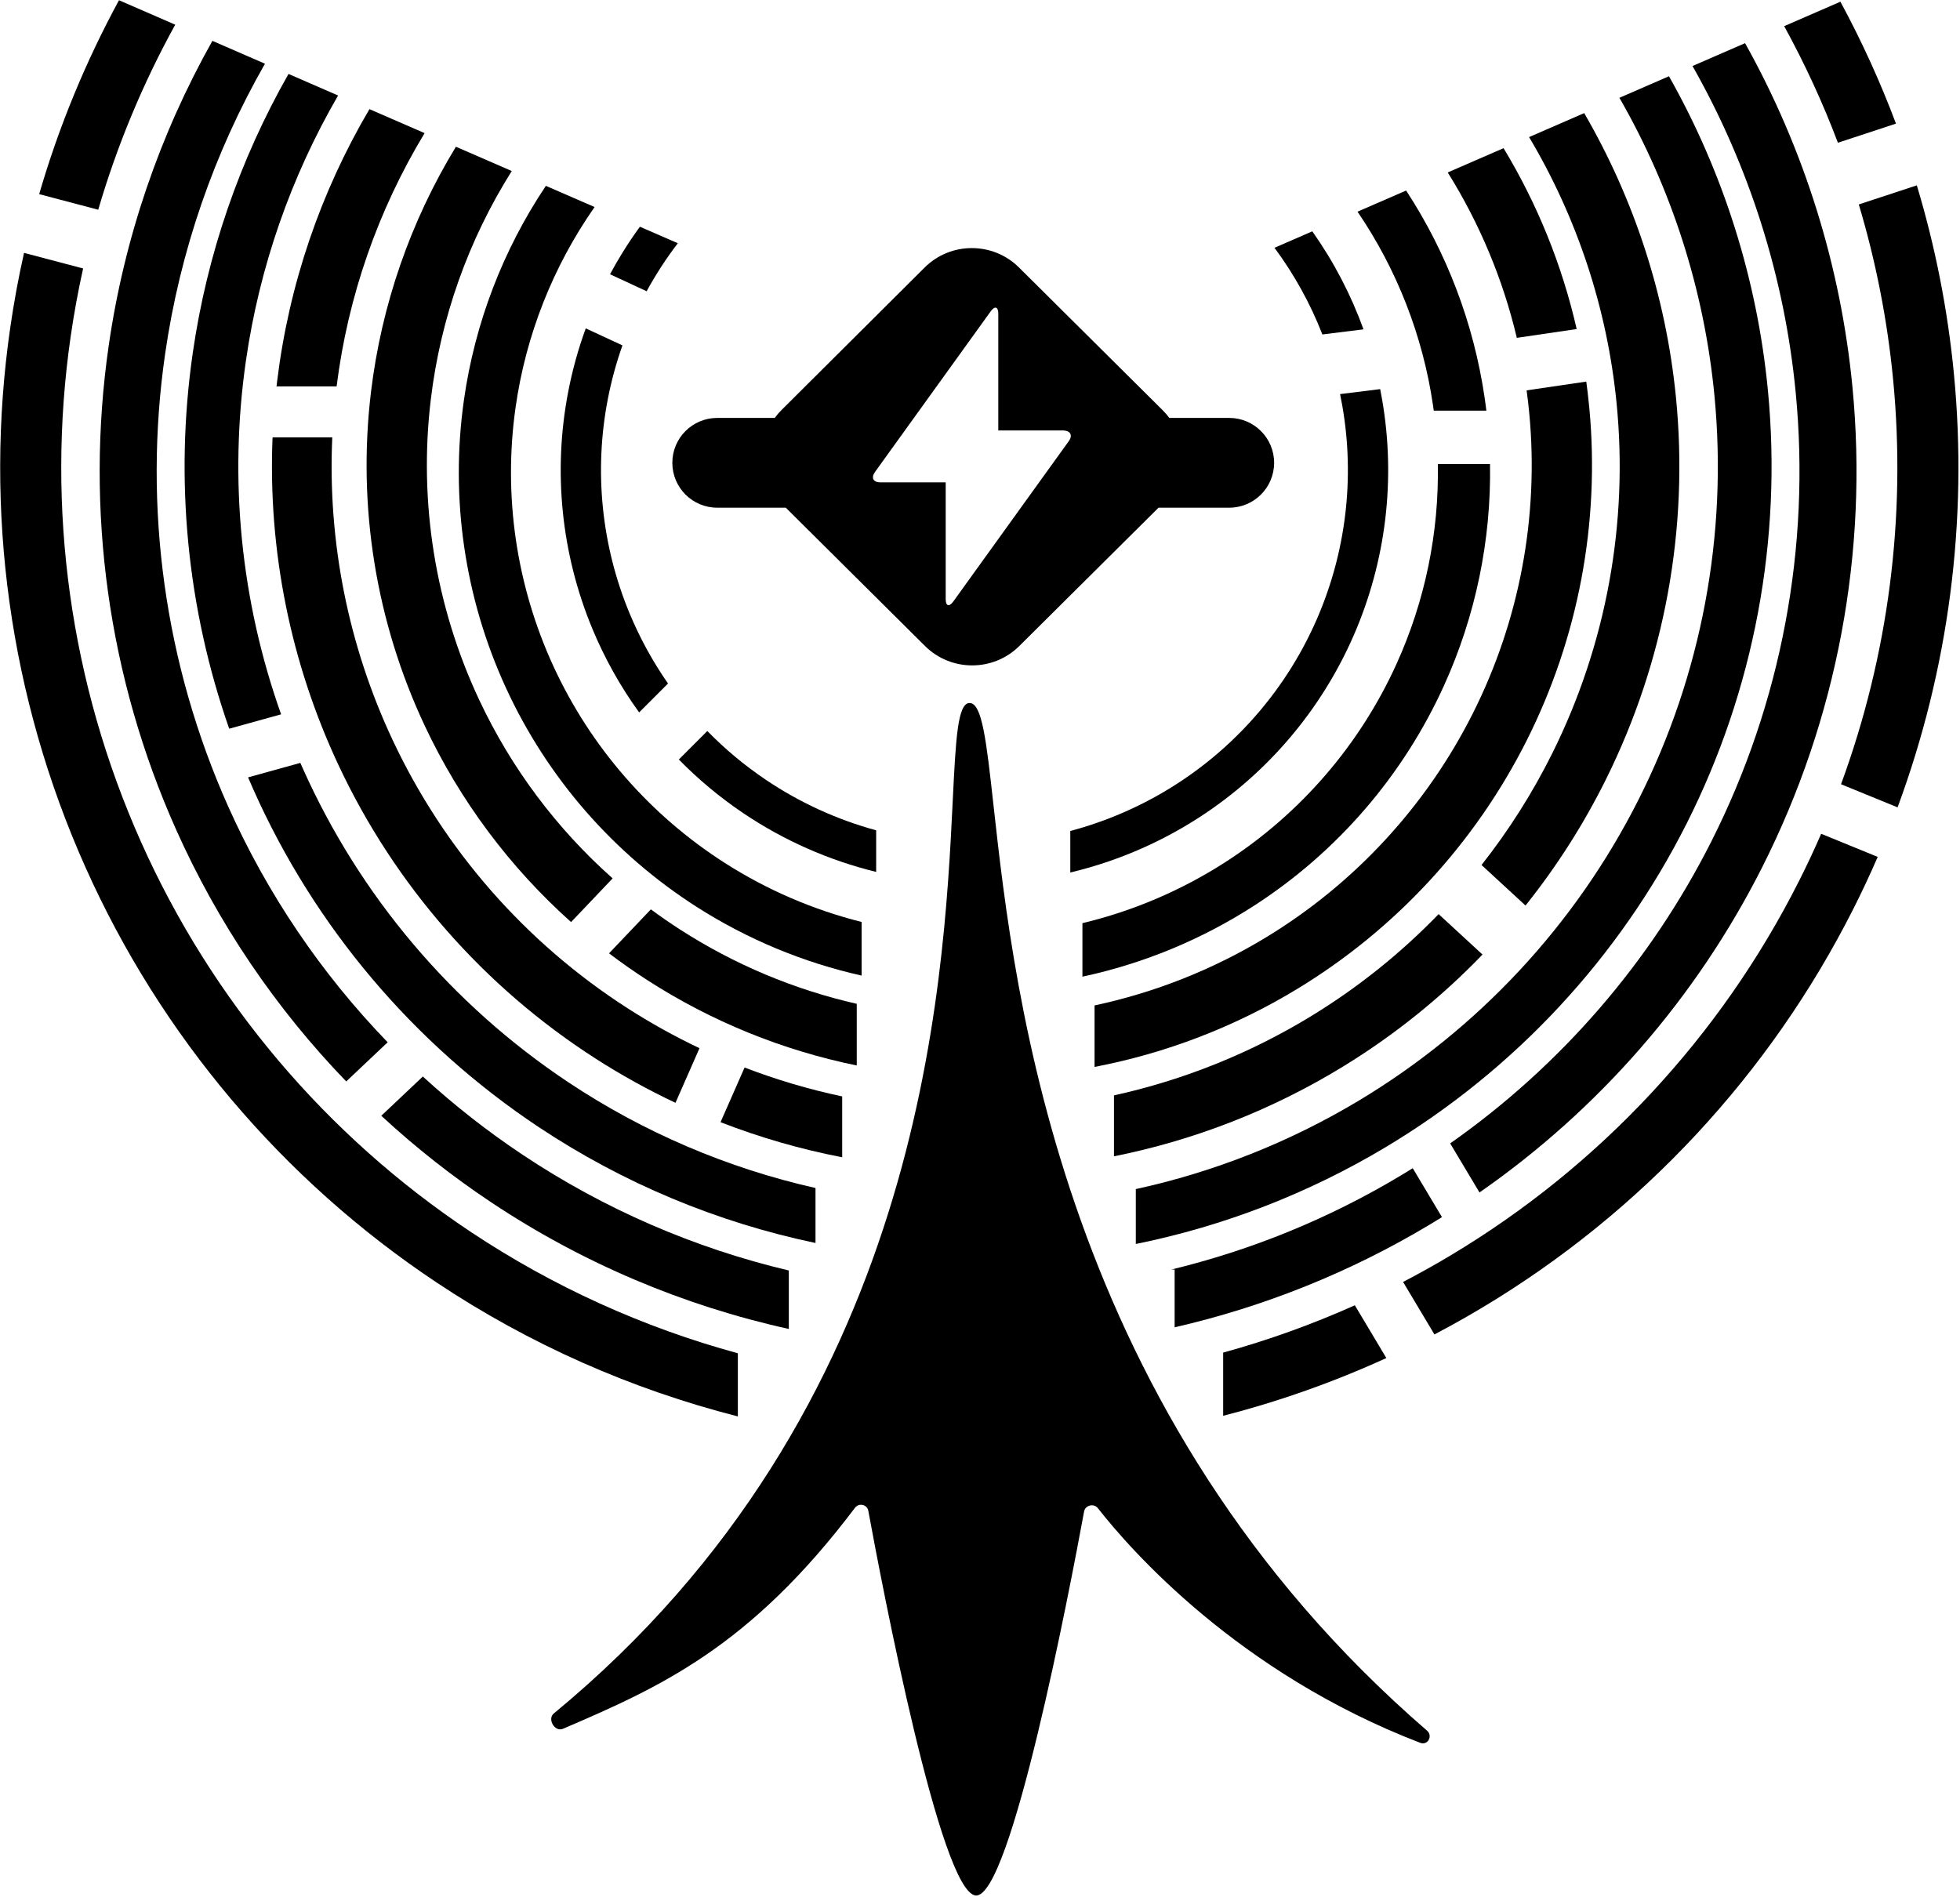 <svg width="1034" height="1001" viewBox="0 0 1034 1001" fill="none" xmlns="http://www.w3.org/2000/svg">
<path d="M5.404 172.877C7.325 159.607 9.75 146.448 12.68 133.428L43.849 141.653C41.218 153.483 39.028 165.434 37.288 177.485C24.186 268.13 37.058 360.631 74.407 444.256C111.756 527.882 172.047 599.203 248.291 649.946C291.75 678.869 339.375 700.43 389.256 714.028V747.338C332.98 733.017 279.249 709.242 230.444 676.761C149.13 622.643 84.828 546.579 44.994 457.391C5.164 368.204 -8.567 269.551 5.404 172.877Z" fill="black"/>
<path d="M645.283 747.01V713.676C669.001 707.142 692.223 698.8 714.745 688.704L731.367 716.537C703.579 729.238 674.771 739.427 645.283 747.01Z" fill="black"/>
<path d="M756.74 704.09L740.193 676.391C748.779 671.922 757.25 667.188 765.586 662.192C844.149 615.115 907.751 546.726 949.011 464.962C953.176 456.716 957.091 448.369 960.762 439.931L990.585 452.126C988.435 457.083 986.205 462.009 983.899 466.906C981.914 471.119 979.869 475.31 977.769 479.475C933.764 566.677 865.932 639.613 782.143 689.823C776.742 693.06 771.287 696.196 765.786 699.226C762.786 700.879 759.77 702.5 756.74 704.09Z" fill="black"/>
<path d="M1001.07 425.988C1028.02 353.162 1038.29 274.944 1030.78 197.154C1027.51 163.32 1020.94 130.05 1011.22 97.796L980.614 107.87C989.595 137.867 995.681 168.797 998.716 200.246C1005.72 272.822 996.221 345.795 971.238 413.789L1001.07 425.988Z" fill="black"/>
<path d="M51.819 110.658L20.666 102.436C31.007 66.891 45.134 32.592 62.776 0.125L92.439 13.024C75.392 43.962 61.766 76.701 51.819 110.658Z" fill="black"/>
<path d="M1000.22 65.23C991.935 43.161 982.144 21.666 970.908 0.901L941.25 13.798C952.131 33.634 961.602 54.188 969.593 75.309L1000.22 65.23Z" fill="black"/>
<path d="M57.345 182.396C65.551 125.613 84.188 71.116 112.051 21.555L139.789 33.616C112.886 80.674 94.934 132.575 87.113 186.697C75.392 267.799 86.908 350.561 120.322 425.383C141.014 471.705 169.567 513.807 204.511 549.934L182.653 570.596C145.394 532.017 114.941 487.078 92.864 437.647C57.125 357.633 44.814 269.126 57.345 182.396Z" fill="black"/>
<path d="M201.155 588.714C219.197 605.417 238.609 620.724 259.242 634.455C307.177 666.359 360.413 688.901 416.138 701.198V670.347C366.383 658.564 318.868 638.012 275.903 609.418C257.171 596.95 239.515 583.095 223.063 568.005L201.155 588.714Z" fill="black"/>
<path d="M617.97 669.837C660.285 659.591 701.024 642.976 738.738 620.375L742.288 618.222L745.289 616.37L760.715 642.194C758.555 643.538 756.38 644.864 754.195 646.173C712.27 671.297 666.855 689.503 619.68 700.332V669.837H617.97Z" fill="black"/>
<path d="M765.041 603.291C823.257 562.404 870.652 507.708 902.851 443.909C939.77 370.753 955.191 288.628 947.32 207.063C941.455 146.236 922.813 87.579 892.885 34.831L920.613 22.774C951.701 78.46 971.088 140.195 977.259 204.174C985.675 291.401 969.183 379.226 929.704 457.459C894.935 526.35 843.594 585.318 780.503 629.176L765.041 603.291Z" fill="black"/>
<path d="M152.205 39.015C126.422 84.302 109.206 134.211 101.69 186.244C92.029 253.077 98.71 321.078 120.917 384.489L148.3 376.898C127.093 317.275 120.647 253.231 129.743 190.298C136.899 140.771 153.48 93.309 178.358 50.39L152.205 39.015Z" fill="black"/>
<path d="M133.773 416.816C132.783 414.606 131.818 412.388 130.868 410.163L158.446 402.518L159.656 405.257C189.749 472.641 238.334 530.11 299.771 570.999C339.655 597.545 383.9 616.395 430.22 626.831V655.836C378.274 644.962 328.634 624.258 284.064 594.596C218.167 550.738 166.052 489.094 133.773 416.816Z" fill="black"/>
<path d="M716.596 580.867C680.072 602.755 640.398 618.407 599.198 627.398V656.364C645.553 646.962 690.208 629.726 731.167 605.181C799.065 564.49 854.035 505.382 889.699 434.713C925.368 364.044 940.26 284.71 932.659 205.917C927.018 147.423 909.146 91.008 880.468 40.232L854.32 51.602C881.918 99.603 899.09 153.118 904.446 208.639C911.532 282.096 897.645 356.058 864.397 421.941C831.148 487.826 779.897 542.932 716.596 580.867Z" fill="black"/>
<path d="M146.2 201.167C152.41 150.27 169.067 101.416 194.905 57.585L224.003 70.24C199.415 110.888 183.529 156.394 177.583 203.867H145.88L146.2 201.167Z" fill="black"/>
<path d="M143.789 230.75C141.324 290.289 153.22 349.705 178.673 403.907C208.346 467.091 255.226 520.629 313.943 558.38C327.599 567.159 341.766 575.003 356.347 581.88L369.018 553.058C355.942 546.85 343.226 539.79 330.959 531.904C277.224 497.356 234.319 448.355 207.166 390.529C183.684 340.528 172.807 285.677 175.293 230.75H143.789Z" fill="black"/>
<path d="M380.12 592.097L392.806 563.257C409.538 569.688 426.76 574.788 444.302 578.503V610.615C422.389 606.382 400.912 600.184 380.12 592.097Z" fill="black"/>
<path d="M587.677 610.112C630.246 601.578 671.186 585.604 708.55 562.726C735.613 546.16 760.3 526.278 782.098 503.646L758.945 482.31C739.113 502.816 716.686 520.843 692.118 535.884C659.735 555.711 624.416 569.872 587.677 577.951V610.112Z" fill="black"/>
<path d="M804.79 477.786L781.583 456.398C795.989 438.112 808.546 418.311 819.002 397.27C847.42 340.055 859.136 275.987 852.8 212.418C847.85 162.739 832.033 114.937 806.665 72.325L835.743 59.681C862.271 105.361 878.843 156.353 884.119 209.296C891.044 278.755 878.243 348.759 847.19 411.273C835.403 434.997 821.172 457.278 804.79 477.786Z" fill="black"/>
<path d="M240.515 77.421C216.592 116.732 201.245 160.848 195.71 206.865C188.469 267.064 198.305 328.086 224.093 382.961C242.665 422.473 268.968 457.651 301.266 486.511L323.199 463.457C293.74 437.314 269.763 405.361 252.876 369.433C229.624 319.958 220.758 264.94 227.283 210.664C232.454 167.718 247.095 126.606 269.983 90.236L240.515 77.421Z" fill="black"/>
<path d="M343.366 479.805C348.381 483.513 353.522 487.065 358.782 490.456C387.46 508.933 419.024 522.146 451.982 529.644V562.176C412.873 554.193 375.404 538.999 341.555 517.19C334.61 512.711 327.849 507.979 321.293 503.006L343.366 479.805Z" fill="black"/>
<path d="M667.91 494.567C639.847 511.609 609.244 523.705 577.436 530.491V562.937C615.095 555.723 651.344 541.833 684.417 521.748C736.243 490.275 778.167 444.86 805.41 390.691C832.648 336.521 844.104 275.782 838.464 215.412C838.204 212.652 837.914 209.897 837.584 207.148C837.354 205.208 837.104 203.272 836.839 201.339L805.37 205.966C805.935 210.084 806.41 214.219 806.8 218.37C811.881 272.799 801.555 327.563 776.997 376.403C752.435 425.242 714.635 466.19 667.91 494.567Z" fill="black"/>
<path d="M793.204 78.18C811.086 107.74 824.102 139.965 831.778 173.617L800.205 178.259C792.894 147.408 780.588 117.924 763.751 90.99L793.204 78.18Z" fill="black"/>
<path d="M244.72 211.245C250.461 170.605 265.302 131.938 287.97 98.058L313.673 109.235C291.71 140.658 277.374 176.908 271.973 215.097C265.417 261.51 272.338 308.832 291.91 351.423C311.487 394.015 342.896 430.081 382.39 455.326C404.717 469.598 429.1 480.07 454.543 486.457V514.75C423.814 507.858 394.361 495.648 367.563 478.521C323.624 450.433 288.68 410.306 266.897 362.92C245.12 315.533 237.419 262.884 244.72 211.245Z" fill="black"/>
<path d="M571.035 515.311C603.139 508.436 633.887 495.773 661.72 477.785C705.525 449.477 740.263 409.176 761.806 361.681C778.502 324.875 786.723 284.952 786.063 244.831H758.53C759.195 281.044 751.804 317.09 736.738 350.31C717.376 392.998 686.147 429.222 646.778 454.664C623.431 469.753 597.803 480.673 571.035 487.086V515.311Z" fill="black"/>
<path d="M783.623 212.707L783.228 209.896C777.492 170.723 763.301 133.429 741.808 100.532L716.161 111.686C736.933 142.193 750.604 177.118 755.99 213.885L756.38 216.668H784.133C783.973 215.347 783.803 214.027 783.623 212.707Z" fill="black"/>
<path d="M328.094 133.783C325.894 137.365 323.799 141.009 321.813 144.709L341.13 153.67C345.951 144.832 351.452 136.36 357.592 128.335L337.57 119.629C334.225 124.226 331.064 128.948 328.094 133.783Z" fill="black"/>
<path d="M299.776 206.605C301.976 195.213 305.072 184.065 309.017 173.256L328.369 182.236C325.104 191.46 322.513 200.952 320.643 210.639C313.307 248.57 317.288 287.821 332.089 323.507C337.54 336.646 344.366 349.087 352.417 360.644L337.175 375.885C327.294 362.219 318.983 347.385 312.457 331.649C296.061 292.113 291.65 248.628 299.776 206.605Z" fill="black"/>
<path d="M358.117 400.734C368.378 411.214 379.72 420.684 391.996 428.967C413.493 443.471 437.291 453.951 462.223 460.049V438.099C441.556 432.461 421.834 423.459 403.882 411.349C392.741 403.829 382.45 395.229 373.144 385.705L358.117 400.734Z" fill="black"/>
<path d="M632.712 431.234C611.734 444.819 588.697 454.629 564.634 460.358V438.444C584.572 433.149 603.664 424.728 621.16 413.395C653.589 392.394 679.127 362.323 694.598 326.921C710.065 291.52 714.785 252.351 708.17 214.288C707.8 212.161 707.395 210.044 706.955 207.935L728.112 205.307C728.467 207.082 728.797 208.862 729.107 210.648C736.438 252.817 731.212 296.21 714.07 335.431C696.934 374.651 668.641 407.967 632.712 431.234Z" fill="black"/>
<path d="M692.308 122.058C703.589 138.019 712.67 155.414 719.311 173.771L697.624 176.466C691.278 160.191 682.782 144.808 672.356 130.735L692.308 122.058Z" fill="black"/>
<path fill-rule="evenodd" clip-rule="evenodd" d="M613.225 216.303L537.536 141.105C523.84 127.497 501.538 127.497 487.841 141.105L412.328 216.303C410.993 217.63 409.788 219.036 408.713 220.509H378.374C365.293 220.509 354.692 231.112 354.692 244.191C354.692 257.27 365.293 267.874 378.374 267.874H414.538L488.016 340.876C501.713 354.484 524.015 354.484 537.712 340.876L611.189 267.874H648.483C661.565 267.874 672.166 257.27 672.166 244.191C672.166 231.112 661.565 220.509 648.483 220.509H616.87C615.79 219.032 614.57 217.625 613.225 216.303ZM563.879 232.704L502.943 317.321C500.663 320.463 498.902 319.764 498.902 316.103V254.512H464.484C460.623 254.512 459.393 252.069 461.673 248.929L522.61 164.31C524.895 161.17 526.65 161.867 526.65 165.531V227.121H561.069C564.759 227.294 565.985 229.737 563.879 232.704Z" fill="black"/>
<path d="M458.073 797.12C465.414 837.073 496.202 998.429 514.709 1000.11C533.176 1001.79 564.359 838.605 571.91 797.537C572.535 794.148 577.076 793.057 579.201 795.771C596.403 817.75 653.189 882.641 749.249 919.567C753.225 921.096 756.045 915.908 752.82 913.123C559.739 746.227 535.266 525.437 524.125 424.914C520.38 391.126 518.139 370.925 511.509 370.925C505.158 370.925 504.213 390.121 502.633 422.231C497.762 521.365 486.836 743.595 292.1 904.122C288.62 907.122 292.74 913.99 296.966 912.176C347.956 890.273 395.481 869.214 451.067 795.531C453.107 792.827 457.458 793.79 458.073 797.12Z" fill="black"/>
</svg>
